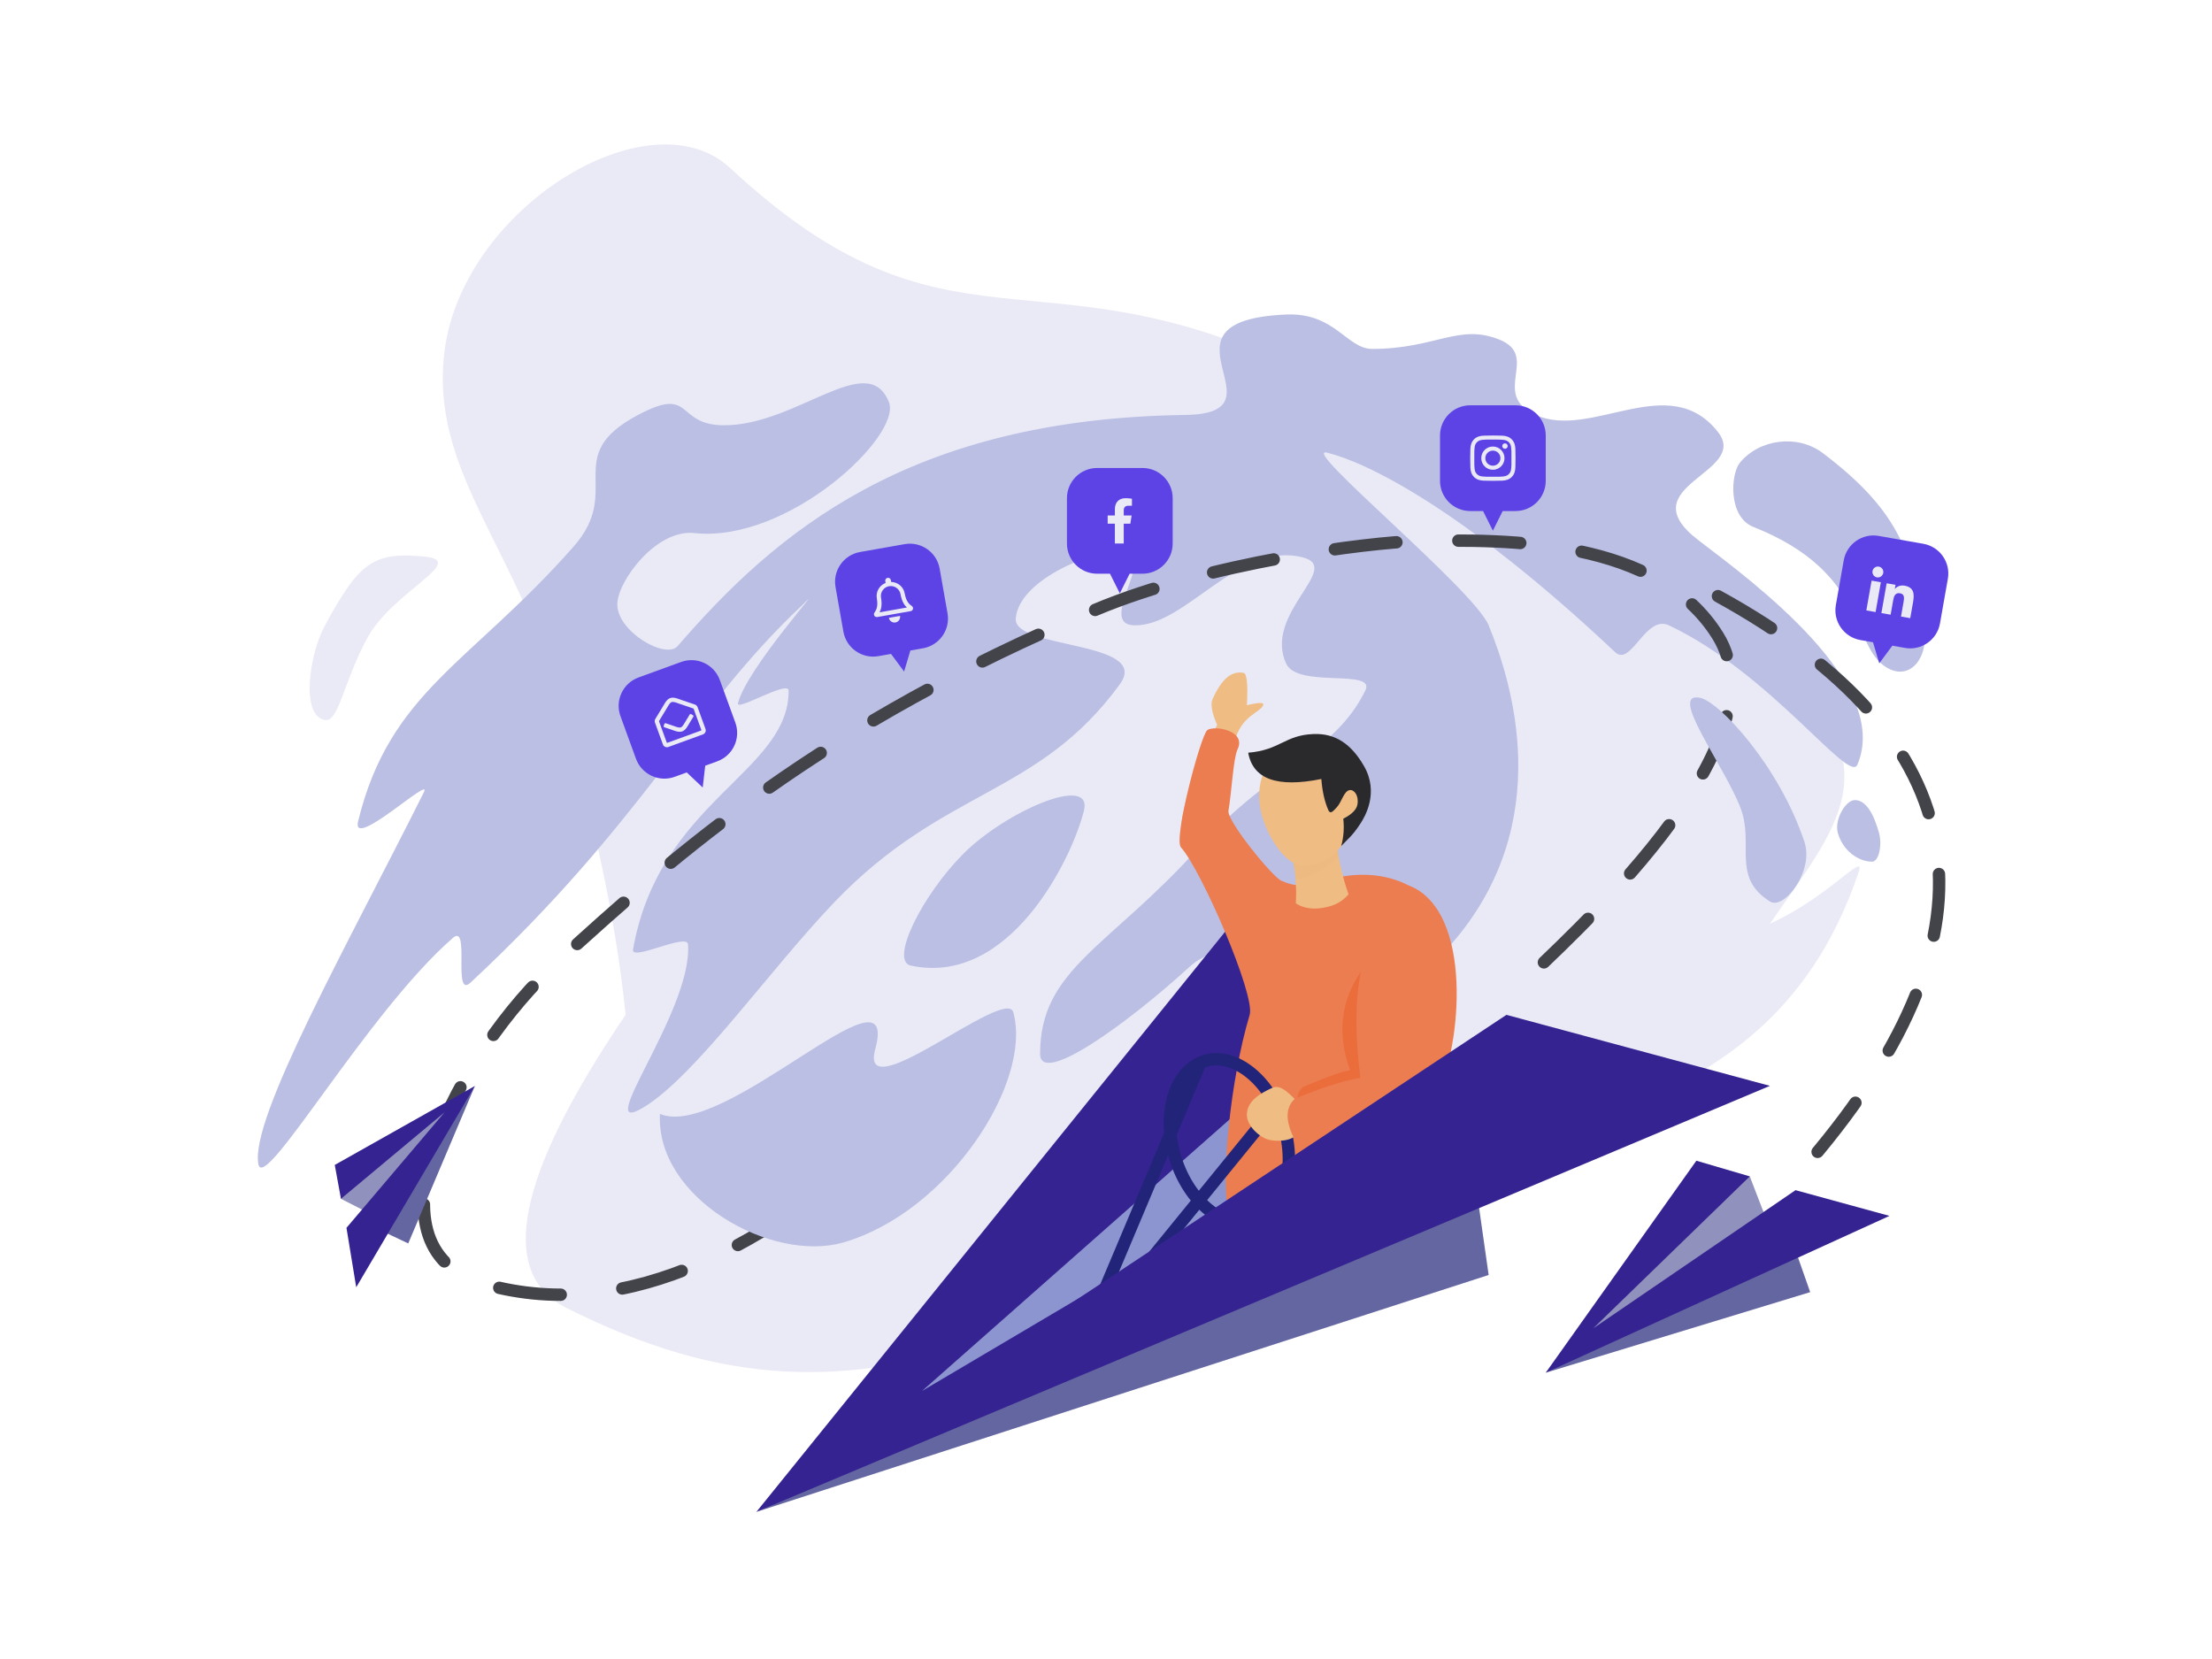 <?xml version="1.0" encoding="UTF-8"?>
<svg width="1024px" height="768px" viewBox="0 0 1024 768" version="1.1" xmlns="http://www.w3.org/2000/svg" xmlns:xlink="http://www.w3.org/1999/xlink">
    <!-- Generator: Sketch 53.2 (72643) - https://sketchapp.com -->
    <title>CM_Contact</title>
    <desc>Created with Sketch.</desc>
    <defs>
        <path d="M0.213,21.925 C2.233,23.943 6.196,26.107 12.037,26.174 C18.464,26.247 21.84,24.544 24.985,22.063 C23.702,14.329 23.243,6.974 23.606,-2.84217094e-14 L2.233,1.609 C2.567,8.047 1.894,14.819 0.213,21.925 Z" id="path-1"></path>
    </defs>
    <g id="CM_Contact" stroke="none" stroke-width="1" fill="none" fill-rule="evenodd">
        <g id="Contact-Us" transform="translate(92.43, 34)">
            <rect id="Bound" x="0" y="0" width="839.139" height="699.283"></rect>
            <g id="BG" transform="translate(26.922, 32.866)">
                <path d="M135.455,244.455 C116.448,183.87 80.718,149.325 86.183,97.642 C93.351,29.862 181.261,-23.896 218.659,10.909 C320.088,105.307 361.015,45.129 483.791,105.307 C611.005,167.66 643.452,167.165 718.638,255.97 C751.57,294.867 727.138,321.312 700.028,360.71 C727.378,348.417 744.544,326.696 741.097,336.838 C718.638,402.936 674.337,434.174 608.034,455.055 C363.659,532.016 291.433,613.728 142.617,538.463 C110.707,522.324 119.923,477.148 170.266,402.936 C165.512,356.102 153.908,303.275 135.455,244.455 Z" id="Path-183" fill="#EAEAF6"></path>
                <path d="M76.892,190.759 C53.516,188.617 46.961,193.21 30.88,223.058 C23.955,235.91 19.698,264.13 30.88,266.424 C37.482,267.779 39.372,249.474 50.623,228.591 C62.378,206.773 97.89,192.682 76.892,190.759 Z" id="Path-184" fill="#EAEAF6"></path>
                <path d="M46.43,313.316 C61.08,253.197 98.467,240.331 146.207,186.133 C169.475,159.716 140.064,144.309 175.994,125.228 C202.022,111.406 192.965,130.008 215.9,130.008 C249.649,130.008 282.358,94.664 292.149,119.287 C298.32,134.805 245.477,184.555 202.138,179.91 C184.248,177.992 166.411,202.423 166.411,212.922 C166.411,225.571 188.87,238.577 194.377,232.202 C239.51,179.948 301.075,126.978 429.362,125.228 C478.007,124.565 410.383,81.598 476.048,78.73 C498.576,77.746 504.203,94.664 515.857,94.664 C545.139,94.664 555.947,82.752 574.775,90.357 C593.785,98.034 570.307,115.673 591.532,125.228 C617.373,136.861 653.225,104.204 675.937,133.114 C690.994,152.281 633.731,158.021 667.131,183.4 C692.931,203.004 756.289,249.917 740.49,287.12 C736.609,296.26 700.632,245.047 653.225,222.611 C642.475,217.524 635.707,241.972 628.37,235.067 C556.753,167.659 512.441,146.911 494.963,142.675 C481.832,139.492 563.026,206.103 569.786,222.611 C579.967,247.471 601.909,313.768 552.386,370.325 C532.734,392.769 458.504,355.854 431.436,380.614 C403.124,406.512 362.14,436.336 362.14,420.962 C362.14,381.475 394.193,371.737 436.085,324.956 C469.461,287.685 497.869,282.685 512.676,252.859 C517.851,242.435 481.383,251.966 476.048,240.331 C465.35,216.997 502.465,196.032 483.791,191.187 C453.774,183.4 429.499,223.349 405.635,222.611 C388.818,222.091 414.866,191.233 402.43,188.672 C390.151,186.142 352.454,200.609 350.867,219.406 C349.646,233.867 413.868,229.588 399.041,249.917 C361.163,301.854 317.661,297.754 266.845,350.853 C236.759,382.291 202.891,430.875 178.781,445.643 C153.508,461.123 201.319,401.308 199.157,370.325 C198.773,364.82 172.677,378.398 173.689,372.667 C185.836,303.856 245.734,290.86 245.734,252.859 C245.734,247.751 221.298,262.695 222.267,258.704 C226.19,242.558 264.838,199.939 252.407,212.922 C200.927,261.124 178.781,313.316 98.467,388.009 C90.017,395.868 98.44,360.255 90.298,367.333 C50.8,401.667 3.025,485.719 0.275,472.165 C-3.994,451.13 42.318,369.018 76.892,299.84 C81.006,291.61 43.048,327.197 46.43,313.316 Z" id="Path-177" fill="#BBBFE4"></path>
                <path d="M292.144,459.564 C238.313,506.172 173.56,546.943 104.894,527.57 C44.69,510.584 93.709,419.498 138.397,378.743 C194.708,327.387 260.974,268.698 387.667,215.46 C440.254,193.362 514.933,184.168 536.101,183.659 C579.64,182.612 648.108,182.612 675.937,227.545 C707.601,278.671 605.145,368.696 584.362,389.194" id="Path-175" stroke="#43444A" stroke-width="5.738" stroke-linecap="round" stroke-linejoin="round" stroke-dasharray="28.689,28.689"></path>
                <path d="M675.937,209.106 C796.331,275.337 810.564,362.454 718.638,470.458" id="Path-176" stroke="#43444A" stroke-width="5.738" stroke-linecap="round" stroke-linejoin="round" stroke-dasharray="28.689,28.689"></path>
                <path d="M186.153,448.786 C215.848,461.39 297.734,375.216 285.824,418.802 C277.916,447.746 346.333,389.431 349.733,401.732 C358.692,434.138 319.62,494.332 270.962,508.328 C237.829,517.859 184.144,487.842 186.153,448.786 Z" id="Path-178" fill="#BBBFE4"></path>
                <path d="M302.3,380.14 C292.354,378.014 307.497,347.581 326.557,328.415 C346.061,308.803 386.73,291.145 382.425,308.452 C376.873,330.773 348.018,389.913 302.3,380.14 Z" id="Path-179" fill="#BBBFE4"></path>
                <path d="M667.538,256.132 C676.443,257.807 704.243,287.514 715.991,322.911 C720.488,336.458 706.52,354.553 700.028,350.469 C681.961,339.105 692.91,324.085 686.36,307.072 C678.787,287.399 652.676,253.336 667.538,256.132 Z" id="Path-180" fill="#BBBFE4"></path>
                <path d="M747.287,332.022 C740.956,332.022 733.732,326.976 731.419,318.666 C729.765,312.722 734.946,303.513 739.353,303.513 C744.482,303.513 748.059,309.922 750.492,318.666 C752.026,324.177 750.492,332.022 747.287,332.022 Z" id="Path-181" fill="#BBBFE4"></path>
                <path d="M686.058,147.392 C695.108,136.314 712.847,134.039 724.55,142.93 C757.482,167.947 766.623,187.394 771.525,225.388 C773.117,237.727 764.796,248.5 754.117,242.201 C737.466,232.379 745.697,198.206 692.374,177.088 C680.497,172.385 681.849,152.545 686.058,147.392 Z" id="Path-182" fill="#BBBFE4"></path>
            </g>
            <g id="Group" transform="translate(257.731, 277.321)">
                <path d="M30.165,363.333 C30.165,363.333 100.115,297.027 240.015,164.414 L288.729,225.066 C116.353,317.244 30.165,363.333 30.165,363.333 Z" id="Path-171" fill="#8C95D0"></path>
                <polygon id="Path-170" fill="#352392" points="-2.84217094e-14 388.573 234.594 98.201 275.234 157.277 76.67 332.6 196.544 261.717 81.696 344.542"></polygon>
                <path d="M222.073,116.255 C207.912,96.415 199.858,84.497 197.909,80.501 C193.813,72.101 198.935,53.348 213.274,24.243 C210.84,18.627 210.127,14.685 211.136,12.419 C215.372,2.903 219.904,-0.816 225.495,0.148 C227.072,0.419 227.59,5.424 227.049,15.162 C232.684,13.76 235.2,13.76 234.594,15.162 C233.014,18.823 224.169,19.898 221.191,32.672 C217.908,46.748 213.353,62.482 218.296,71.048 C225.509,83.547 231.555,94.518 236.433,103.962 L222.073,116.255 Z" id="Path-167" fill="#EFBC83"></path>
                <path d="M271.613,94.382 C296.414,90.441 312.188,103.008 317.265,113.53 C328.424,136.659 314.017,196.421 317.265,227.901 C311.61,235.211 292.69,242.788 273.909,244.088 C255.128,245.388 236.995,261.967 218.542,250.416 C214.85,234.76 219.371,188.384 228.346,158.481 C231.074,149.393 206.011,91.519 196.544,80.955 C192.934,76.927 205.693,29.06 208.715,26.691 C211.682,24.366 227.049,26.691 222.73,35.611 C220.768,39.662 220.005,55.385 218.542,63.997 C217.753,68.644 238.647,94.361 242.926,96.341 C253.86,101.4 258.908,96.401 271.613,94.382 Z" id="Path-92" fill="#EC7D50"></path>
                <g id="Group-3" transform="translate(260.988, 69.121) rotate(-10) translate(-260.988, -69.121) translate(233.734, 28.24)">
                    <g id="Path-91" transform="translate(9.384, 54.153)">
                        <mask id="mask-2" fill="white">
                            <use xlink:href="#path-1"></use>
                        </mask>
                        <use id="Mask" fill="#EFBC83" xlink:href="#path-1"></use>
                        <path d="M0.178,10.461 C6.327,12.398 15.618,9.448 28.051,1.609 L24.194,-3.621 L1.469,0.805 C1.469,4.129 1.038,7.348 0.178,10.461 Z" fill="#2A2A2D" opacity="0.1" mask="url(#mask-2)"></path>
                    </g>
                    <path d="M4.325,15.808 C-2.021,27.725 2.01,42.61 6.552,50.883 C10.37,57.838 14.804,61.154 24.241,59.432 C28.588,58.638 32.726,56.139 36.657,51.934 L47.44,36.033 L47.44,22.549 L28.665,12.077 C15.416,8.972 7.303,10.215 4.325,15.808 Z" id="Path-53" fill="#EFBC83"></path>
                    <path d="M2.20268248e-13,3.586 C14.759,4.975 17.999,-1.471 31.222,0.316 C41.691,1.73 47.805,8.333 51.672,18.868 C56.628,32.371 47.934,42.225 45.643,44.722 C40.784,50.018 38.041,51.192 34.889,53.632 C36.689,49.882 37.739,45.779 38.041,41.323 C42.297,40.021 44.831,38.229 45.643,35.945 C47.055,31.973 45.333,28.88 43.307,28.796 C40.538,28.682 38.681,33.562 36.053,35.548 C33.829,37.228 32.595,38.245 31.977,36.442 C30.905,32.213 30.654,27.215 31.222,21.45 C10.407,21.979 1.0074968e-13,16.025 2.20268248e-13,3.586 Z" id="Path-64" fill="#2A2A2D"></path>
                </g>
                <polygon id="Path-166" fill="#6466A1" points="0 388.573 338.977 278.903 332.883 236.102"></polygon>
                <path d="M159.328,290.247 L205.276,181.265" id="Path-168" stroke="#22247A" stroke-width="5.738"></path>
                <path d="M179.385,275.666 L240.015,201.188" id="Path-169" stroke="#22247A" stroke-width="5.738" stroke-linecap="round"></path>
                <ellipse id="Oval" stroke="#22247A" stroke-width="5.738" transform="translate(218.953, 216.935) rotate(-17) translate(-218.953, -216.935) " cx="218.953" cy="216.935" rx="26.223" ry="38.81"></ellipse>
                <path d="M310.483,142.048 C324.19,157.277 317.381,182.691 306.502,197.365 C298.472,208.195 281.98,212.623 257.025,210.649 C249.887,202.211 248.54,195.955 252.982,191.882 C265.152,186.775 272.439,184.211 274.844,184.189 C269.284,168.812 270.209,154.764 277.617,142.048 C288.729,122.973 294.453,124.239 310.483,142.048 Z" id="Path-90" fill="#E85720" opacity="0.4"></path>
                <path d="M227.058,204.331 C227.367,198.2 233.35,194.803 238.574,192.369 C242.037,190.756 245.213,193.259 249.94,198.224 C255.705,204.281 251.504,201.068 251.504,210.344 C251.504,216.352 243.128,217.577 237.365,216.352 C233.659,215.565 226.762,210.191 227.058,204.331 Z" id="Path-98" fill="#EFBC83"></path>
                <path d="M307.366,101.432 C333.133,119.627 324.373,182.691 313.494,197.365 C305.465,208.195 284.046,214.524 249.237,216.352 C244.795,207.767 244.795,201.438 249.237,197.365 C261.407,192.258 271.535,189.013 279.622,187.63 C277.155,168.91 277.155,152.873 279.622,139.519 C283.322,119.488 288.356,88.009 307.366,101.432 Z" id="Path-90" fill="#EC7D50"></path>
                <polygon id="Path-165" fill="#352392" points="0 388.573 469.189 191.353 347.21 158.481"></polygon>
            </g>
            <g id="Group-2" transform="translate(623.141, 503.324)">
                <polygon id="Path-174" fill="#9091BD" points="-1.42108547e-14 98.14 103.779 31.457 94.454 7.259 75.192 10.099"></polygon>
                <polygon id="Path-173" fill="#6466A1" points="1.42108547e-14 98.14 122.42 60.839 114.344 37.871"></polygon>
                <polygon id="Path-172" fill="#352392" points="2.84217094e-14 98.14 159.12 25.548 115.632 13.639 21.965 77.619 94.454 7.259 69.725 0"></polygon>
            </g>
            <g id="Group-2" transform="translate(92.547, 514.84) scale(-1, 1) rotate(-276) translate(-92.547, -514.84) translate(43.059, 484)">
                <polygon id="Path-174" fill="#9091BD" points="-1.42108547e-14 60.692 64.179 19.454 58.412 4.489 46.5 6.245"></polygon>
                <polygon id="Path-173" fill="#6466A1" points="1.42108547e-14 60.692 75.707 37.624 70.713 23.42"></polygon>
                <polygon id="Path-172" fill="#352392" points="2.84217094e-14 60.692 98.403 15.8 71.509 8.434 13.583 48.001 58.412 4.489 43.119 0"></polygon>
            </g>
            <g id="Group-4" transform="translate(783.128, 244.98) rotate(10) translate(-783.128, -244.98) translate(758.026, 215.575)">
                <path d="M29.02,48.95 L24.475,58.04 L19.93,48.95 L13.986,48.95 C6.262,48.95 0,42.688 0,34.964 L0,13.986 C0,6.262 6.262,0 13.986,0 L34.964,0 C42.688,0 48.95,6.262 48.95,13.986 L48.95,34.964 C48.95,42.688 42.688,48.95 34.964,48.95 L29.02,48.95 Z" id="Path" fill="#5D43E6"></path>
                <path d="M18.681,34.964 L14.332,34.964 L14.332,20.958 L18.681,20.958 L18.681,34.964 Z M16.504,19.047 C15.114,19.047 13.986,17.895 13.986,16.504 C13.986,15.113 15.113,13.986 16.504,13.986 C17.896,13.986 19.023,15.113 19.023,16.504 C19.023,17.895 17.895,19.047 16.504,19.047 Z M34.959,34.964 L30.62,34.964 L30.62,28.146 C30.62,26.521 30.587,24.437 28.358,24.437 C26.097,24.437 25.75,26.202 25.75,28.029 L25.75,34.964 L21.406,34.964 L21.406,20.958 L25.577,20.958 L25.577,22.868 L25.638,22.868 C26.219,21.768 27.637,20.607 29.753,20.607 C34.155,20.607 34.964,23.505 34.964,27.27 L34.964,34.964 L34.959,34.964 Z" id="Shape" fill="#EAEAF6" fill-rule="nonzero"></path>
            </g>
            <g id="Group-5" transform="translate(321.756, 248.572) rotate(-10) translate(-321.756, -248.572) translate(296.654, 219.166)">
                <path d="M29.02,48.95 L24.475,58.04 L19.93,48.95 L13.986,48.95 C6.262,48.95 0,42.688 0,34.964 L0,13.986 C0,6.262 6.262,0 13.986,0 L34.964,0 C42.688,0 48.95,6.262 48.95,13.986 L48.95,34.964 C48.95,42.688 42.688,48.95 34.964,48.95 L29.02,48.95 Z" id="Path" fill="#5D43E6"></path>
                <path d="M33.3,28.83 C32.509,27.979 31.027,26.7 31.027,22.508 C31.027,19.325 28.795,16.776 25.785,16.151 L25.785,15.297 C25.785,14.573 25.198,13.986 24.475,13.986 C23.751,13.986 23.165,14.573 23.165,15.297 L23.165,16.151 C20.155,16.776 17.922,19.325 17.922,22.508 C17.922,26.7 16.441,27.979 15.65,28.83 C15.404,29.094 15.295,29.41 15.297,29.72 C15.301,30.391 15.829,31.031 16.612,31.031 L32.338,31.031 C33.121,31.031 33.649,30.391 33.653,29.72 C33.655,29.41 33.546,29.094 33.3,28.83 L33.3,28.83 Z M18.064,29.064 C18.933,27.918 19.884,26.018 19.888,22.532 C19.888,22.524 19.886,22.516 19.886,22.508 C19.886,19.974 21.94,17.919 24.475,17.919 C27.01,17.919 29.064,19.974 29.064,22.508 C29.064,22.516 29.061,22.524 29.061,22.532 C29.066,26.019 30.017,27.918 30.886,29.064 L18.064,29.064 Z M24.475,34.964 C25.922,34.964 27.096,33.79 27.096,32.342 L21.854,32.342 C21.854,33.79 23.028,34.964 24.475,34.964 Z" id="Shape" fill="#EAEAF6" fill-rule="nonzero"></path>
            </g>
            <g id="Group-6" transform="translate(574.191, 153.622)">
                <path d="M29.02,48.95 L24.475,58.04 L19.93,48.95 L13.986,48.95 C6.262,48.95 0,42.688 0,34.964 L0,13.986 C0,6.262 6.262,0 13.986,0 L34.964,0 C42.688,0 48.95,6.262 48.95,13.986 L48.95,34.964 C48.95,42.688 42.688,48.95 34.964,48.95 L29.02,48.95 Z" id="Path" fill="#5D43E6"></path>
                <path d="M24.477,19.095 C21.501,19.095 19.1,21.496 19.1,24.473 C19.1,27.449 21.501,29.85 24.477,29.85 C27.454,29.85 29.855,27.449 29.855,24.473 C29.855,21.496 27.454,19.095 24.477,19.095 Z M24.477,27.969 C22.554,27.969 20.981,26.401 20.981,24.473 C20.981,22.544 22.549,20.977 24.477,20.977 C26.405,20.977 27.973,22.544 27.973,24.473 C27.973,26.401 26.401,27.969 24.477,27.969 L24.477,27.969 Z M31.329,18.875 C31.329,19.573 30.767,20.129 30.075,20.129 C29.377,20.129 28.82,19.568 28.82,18.875 C28.82,18.183 29.382,17.621 30.075,17.621 C30.767,17.621 31.329,18.183 31.329,18.875 Z M34.89,20.148 C34.811,18.468 34.427,16.98 33.196,15.754 C31.97,14.527 30.482,14.144 28.802,14.059 C27.07,13.961 21.88,13.961 20.148,14.059 C18.473,14.139 16.984,14.523 15.754,15.749 C14.523,16.975 14.144,18.463 14.059,20.143 C13.961,21.875 13.961,27.065 14.059,28.797 C14.139,30.477 14.523,31.965 15.754,33.192 C16.984,34.418 18.468,34.802 20.148,34.886 C21.88,34.984 27.07,34.984 28.802,34.886 C30.482,34.806 31.97,34.422 33.196,33.192 C34.422,31.965 34.806,30.477 34.89,28.797 C34.989,27.065 34.989,21.88 34.89,20.148 Z M32.653,30.655 C32.288,31.572 31.582,32.279 30.66,32.649 C29.279,33.196 26.003,33.07 24.477,33.07 C22.952,33.07 19.671,33.192 18.295,32.649 C17.378,32.284 16.671,31.577 16.301,30.655 C15.754,29.274 15.88,25.998 15.88,24.473 C15.88,22.947 15.758,19.666 16.301,18.29 C16.666,17.373 17.373,16.666 18.295,16.296 C19.675,15.749 22.952,15.875 24.477,15.875 C26.003,15.875 29.284,15.754 30.66,16.296 C31.577,16.661 32.284,17.368 32.653,18.29 C33.201,19.671 33.075,22.947 33.075,24.473 C33.075,25.998 33.201,29.279 32.653,30.655 Z" id="Shape" fill="#EAEAF6" fill-rule="nonzero"></path>
            </g>
            <g id="Group-7" transform="translate(223.669, 303.445) rotate(-20) translate(-223.669, -303.445) translate(198.567, 274.039)">
                <path d="M29.02,48.95 L24.475,58.04 L19.93,48.95 L13.986,48.95 C6.262,48.95 0,42.688 0,34.964 L0,13.986 C0,6.262 6.262,0 13.986,0 L34.964,0 C42.688,0 48.95,6.262 48.95,13.986 L48.95,34.964 C48.95,42.688 42.688,48.95 34.964,48.95 L29.02,48.95 Z" id="Path" fill="#5D43E6"></path>
                <path d="M34.251,20.726 C34.058,20.567 29.673,17.041 28.709,16.274 C27.803,15.55 26.255,13.986 24.475,13.986 C22.705,13.986 21.171,15.531 20.241,16.274 C19.239,17.071 14.87,20.585 14.703,20.722 C14.249,21.096 13.986,21.653 13.986,22.241 L13.986,32.997 C13.986,34.084 14.866,34.964 15.952,34.964 L32.997,34.964 C34.084,34.964 34.964,34.084 34.964,32.997 L34.964,22.242 C34.964,21.656 34.703,21.1 34.251,20.726 Z M32.997,32.752 C32.997,32.887 32.887,32.997 32.752,32.997 L16.198,32.997 C16.062,32.997 15.952,32.887 15.952,32.752 L15.952,22.358 C15.952,22.284 15.986,22.214 16.044,22.167 C16.694,21.642 20.501,18.58 21.467,17.812 C22.211,17.218 23.508,15.952 24.475,15.952 C25.446,15.952 26.764,17.238 27.483,17.812 C28.449,18.58 32.256,21.643 32.906,22.168 C32.964,22.215 32.997,22.285 32.997,22.359 L32.997,32.752 Z M31.687,25.061 C31.861,25.272 31.829,25.585 31.615,25.756 C30.428,26.71 29.186,27.707 28.709,28.086 C27.779,28.83 26.245,30.375 24.475,30.375 C22.695,30.375 21.144,28.808 20.241,28.086 C19.779,27.719 18.53,26.717 17.335,25.756 C17.121,25.585 17.089,25.272 17.263,25.061 L17.888,24.301 C18.06,24.094 18.366,24.062 18.576,24.231 C19.749,25.173 20.976,26.158 21.467,26.549 C22.186,27.123 23.504,28.408 24.475,28.408 C25.442,28.408 26.739,27.143 27.483,26.549 C27.974,26.158 29.201,25.173 30.374,24.231 C30.584,24.062 30.89,24.094 31.061,24.302 L31.687,25.061 Z" id="Shape" fill="#EAEAF6" fill-rule="nonzero"></path>
            </g>
            <g id="Group-8" transform="translate(401.489, 182.642)">
                <path d="M29.02,48.95 L24.475,58.04 L19.93,48.95 L13.986,48.95 C6.262,48.95 0,42.688 0,34.964 L0,13.986 C0,6.262 6.262,0 13.986,0 L34.964,0 C42.688,0 48.95,6.262 48.95,13.986 L48.95,34.964 C48.95,42.688 42.688,48.95 34.964,48.95 L29.02,48.95 Z" id="Path" fill="#5D43E6"></path>
                <path d="M29.356,25.786 L29.939,21.989 L26.296,21.989 L26.296,19.526 C26.296,18.487 26.805,17.475 28.437,17.475 L30.093,17.475 L30.093,14.242 C30.093,14.242 28.59,13.986 27.153,13.986 C24.153,13.986 22.192,15.804 22.192,19.096 L22.192,21.989 L18.857,21.989 L18.857,25.786 L22.192,25.786 L22.192,34.964 L26.296,34.964 L26.296,25.786 L29.356,25.786 Z" id="Path" fill="#EAEAF6" fill-rule="nonzero"></path>
            </g>
        </g>
    </g>
</svg>